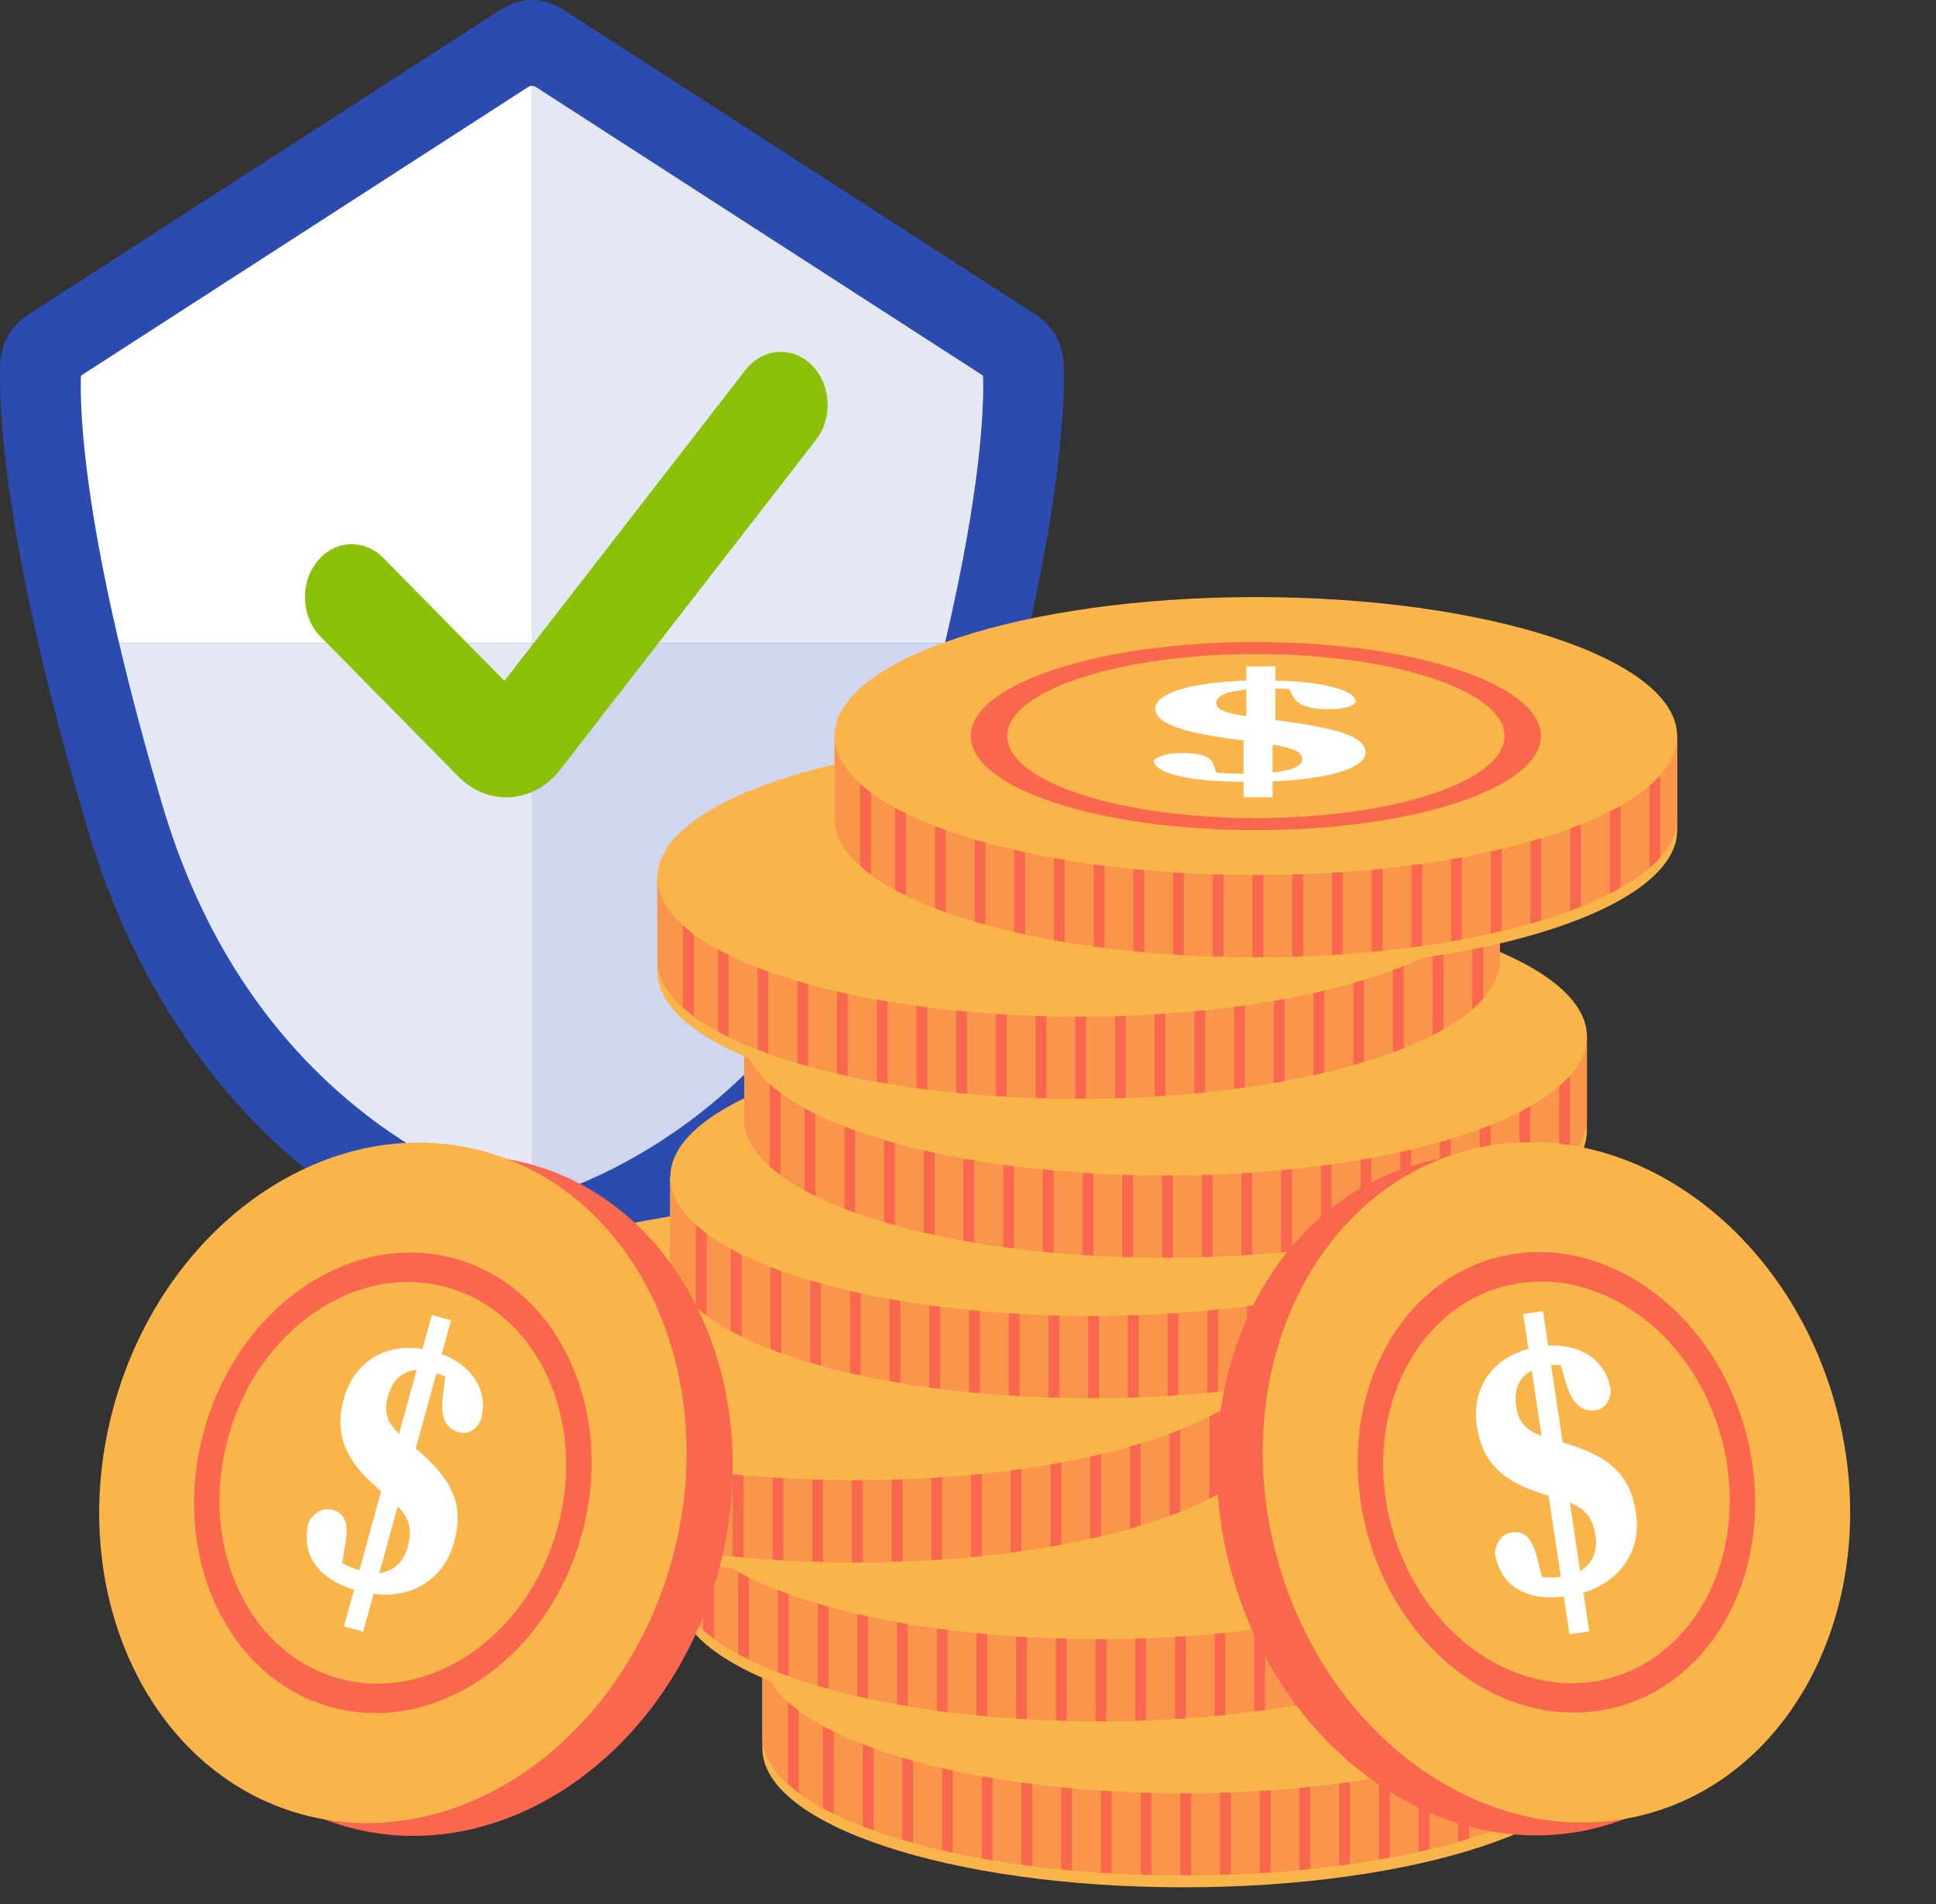 <svg width="61" height="60" viewBox="0 0 61 60" fill="none" xmlns="http://www.w3.org/2000/svg">
    <rect x="0" y="0" width="61" height="60" fill="#333333" stroke="none"/>
    <path
        d="M30.785 26.055C27.562 36.988 19.233 39.858 17.209 40.403C17.062 40.443 16.912 40.462 16.762 40.462C16.611 40.462 16.461 40.443 16.313 40.403C14.289 39.858 5.961 36.988 2.738 26.055C0.249 17.609 -0.042 13.305 0.004 11.499C0.021 10.857 0.344 10.266 0.867 9.929L15.809 0.282C16.101 0.094 16.431 0 16.762 0C17.091 0 17.422 0.094 17.713 0.282L32.656 9.929C33.178 10.266 33.502 10.857 33.518 11.499C33.564 13.305 33.274 17.609 30.785 26.055Z"
        fill="#2C4BAF" />
    <path
        d="M16.762 2.708V20.268H3.752C2.623 15.461 2.523 12.907 2.548 11.896C2.549 11.863 2.558 11.84 2.564 11.829L16.636 2.745C16.674 2.72 16.719 2.708 16.762 2.708Z"
        fill="white" />
    <g opacity="0.87">
        <path
            d="M29.774 20.268H16.764V2.708C16.808 2.708 16.852 2.721 16.89 2.745L30.962 11.829C30.968 11.84 30.976 11.863 30.977 11.895C31.002 12.906 30.902 15.461 29.774 20.268Z"
            fill="white" />
    </g>
    <g opacity="0.87">
        <path
            d="M16.765 20.268V37.827C16.742 37.827 16.721 37.824 16.699 37.818C15.773 37.553 13.674 36.81 11.433 35.049C8.441 32.697 6.311 29.426 5.104 25.328C4.54 23.418 4.099 21.737 3.754 20.268H16.765Z"
            fill="white" />
    </g>
    <g opacity="0.77">
        <path
            d="M29.774 20.268C29.428 21.737 28.987 23.418 28.424 25.328C27.216 29.426 25.087 32.697 22.095 35.049C19.853 36.811 17.752 37.554 16.828 37.818C16.806 37.824 16.785 37.827 16.764 37.827V20.268H29.774Z"
            fill="white" />
    </g>
    <path
        d="M15.948 25.125C15.391 25.125 14.861 24.896 14.442 24.471L10.097 20.06C9.491 19.444 9.441 18.389 9.986 17.703C10.531 17.017 11.465 16.96 12.072 17.577L15.893 21.456L23.49 11.658C24.028 10.965 24.961 10.895 25.575 11.503C26.188 12.11 26.25 13.165 25.712 13.859L17.65 24.255C17.249 24.772 16.694 25.08 16.086 25.121C16.04 25.123 15.994 25.125 15.948 25.125Z"
        fill="#8BC108" />
    <path
        d="M50.57 52.129V55.095C50.57 57.513 44.626 59.474 37.296 59.474C29.964 59.474 24.021 57.513 24.021 55.095V52.129H27.527C29.953 51.258 33.432 50.714 37.296 50.714C41.16 50.714 44.639 51.258 47.065 52.129H50.57Z"
        fill="#F9B44A" />
    <path
        d="M50.57 52.129V54.716C50.57 55.142 50.385 55.555 50.039 55.945C49.94 56.058 49.826 56.169 49.699 56.278C49.446 56.497 49.141 56.707 48.788 56.908C48.68 56.97 48.567 57.031 48.449 57.091C48.168 57.235 47.864 57.372 47.536 57.503C47.426 57.547 47.314 57.59 47.198 57.631C46.908 57.739 46.604 57.841 46.286 57.937C46.174 57.972 46.062 58.005 45.946 58.037C45.653 58.12 45.35 58.2 45.035 58.273C44.923 58.3 44.81 58.327 44.695 58.352C44.4 58.417 44.095 58.479 43.783 58.537C43.671 58.558 43.559 58.578 43.444 58.597C43.148 58.649 42.843 58.697 42.532 58.741C42.42 58.757 42.307 58.772 42.193 58.787C41.895 58.826 41.59 58.863 41.282 58.894C41.17 58.906 41.055 58.917 40.942 58.928C40.643 58.956 40.338 58.981 40.03 59.002C39.918 59.01 39.805 59.017 39.691 59.025C39.391 59.043 39.086 59.058 38.779 59.068C38.666 59.073 38.553 59.077 38.44 59.079C38.139 59.088 37.836 59.093 37.529 59.094C37.452 59.095 37.374 59.095 37.296 59.095H37.189C36.882 59.094 36.577 59.09 36.277 59.083C36.163 59.08 36.05 59.077 35.938 59.073C35.631 59.063 35.327 59.049 35.026 59.031C34.913 59.025 34.8 59.019 34.688 59.011C34.379 58.991 34.075 58.967 33.775 58.939C33.662 58.929 33.549 58.918 33.436 58.907C33.127 58.877 32.823 58.841 32.525 58.804C32.41 58.79 32.297 58.775 32.185 58.758C31.874 58.715 31.57 58.669 31.273 58.62C31.158 58.6 31.046 58.581 30.934 58.561C30.622 58.504 30.318 58.444 30.022 58.38C29.908 58.354 29.794 58.329 29.682 58.303C29.368 58.231 29.065 58.154 28.771 58.073C28.656 58.041 28.542 58.008 28.432 57.975C28.113 57.881 27.809 57.782 27.519 57.678C27.404 57.636 27.292 57.595 27.181 57.552C26.855 57.425 26.549 57.293 26.269 57.154C26.152 57.096 26.038 57.038 25.929 56.979C25.646 56.825 25.39 56.663 25.166 56.497C25.044 56.407 24.931 56.315 24.827 56.222C24.306 55.751 24.021 55.244 24.021 54.716V52.129H27.527C27.814 52.026 28.116 51.928 28.432 51.835C28.439 51.832 28.447 51.83 28.456 51.827C30.803 51.134 33.901 50.714 37.296 50.714C40.69 50.714 43.788 51.134 46.136 51.827C46.186 51.842 46.237 51.857 46.286 51.872C46.556 51.954 46.816 52.04 47.065 52.129L50.57 52.129Z"
        fill="#F9674E" />
    <g opacity="0.61">
        <path
            d="M50.57 52.129V54.716C50.57 55.142 50.385 55.555 50.039 55.945C49.94 56.058 49.826 56.169 49.699 56.278C49.446 56.497 49.141 56.707 48.788 56.908C48.68 56.97 48.567 57.031 48.449 57.091C48.168 57.235 47.864 57.372 47.536 57.503C47.426 57.547 47.314 57.59 47.198 57.631C46.908 57.739 46.604 57.841 46.286 57.937C46.174 57.972 46.062 58.005 45.946 58.037C45.653 58.12 45.35 58.2 45.035 58.273C44.923 58.3 44.81 58.327 44.695 58.352C44.4 58.417 44.095 58.479 43.783 58.537C43.671 58.558 43.559 58.578 43.444 58.597C43.148 58.649 42.843 58.697 42.532 58.741C42.42 58.757 42.307 58.772 42.193 58.787C41.895 58.826 41.59 58.863 41.282 58.894C41.17 58.906 41.055 58.917 40.942 58.928C40.643 58.956 40.338 58.981 40.03 59.002C39.918 59.01 39.805 59.017 39.691 59.025C39.391 59.043 39.086 59.058 38.779 59.068C38.666 59.073 38.553 59.077 38.44 59.079C38.139 59.088 37.836 59.093 37.529 59.094C37.452 59.095 37.374 59.095 37.296 59.095H37.189C36.882 59.094 36.577 59.09 36.277 59.083C36.163 59.08 36.05 59.077 35.938 59.073C35.631 59.063 35.327 59.049 35.026 59.031C34.913 59.025 34.8 59.019 34.688 59.011C34.379 58.991 34.075 58.967 33.775 58.939C33.662 58.929 33.549 58.918 33.436 58.907C33.127 58.877 32.823 58.841 32.525 58.804C32.41 58.79 32.297 58.775 32.185 58.758C31.874 58.715 31.57 58.669 31.273 58.62C31.158 58.6 31.046 58.581 30.934 58.561C30.622 58.504 30.318 58.444 30.022 58.38C29.908 58.354 29.794 58.329 29.682 58.303C29.368 58.231 29.065 58.154 28.771 58.073C28.656 58.041 28.542 58.008 28.432 57.975C28.113 57.881 27.809 57.782 27.519 57.678C27.404 57.636 27.292 57.595 27.181 57.552C26.855 57.425 26.549 57.293 26.269 57.154C26.152 57.096 26.038 57.038 25.929 56.979C25.646 56.825 25.39 56.663 25.166 56.497C25.044 56.407 24.931 56.315 24.827 56.222C24.306 55.751 24.021 55.244 24.021 54.716V52.129H27.527C27.814 52.026 28.116 51.928 28.432 51.835C28.439 51.832 28.447 51.83 28.456 51.827C30.803 51.134 33.901 50.714 37.296 50.714C40.69 50.714 43.788 51.134 46.136 51.827C46.186 51.842 46.237 51.857 46.286 51.872C46.556 51.954 46.816 52.04 47.065 52.129L50.57 52.129Z"
            fill="#F9B44A" />
    </g>
    <path
        d="M25.168 50.713V56.497C25.046 56.407 24.933 56.315 24.828 56.222V50.713H25.168Z"
        fill="#F9674E" />
    <path
        d="M26.271 51.827V57.154C26.154 57.096 26.041 57.038 25.932 56.979V51.827H26.271Z"
        fill="#F9674E" />
    <path
        d="M27.52 51.827V57.677C27.404 57.636 27.292 57.594 27.182 57.552V51.827H27.52Z"
        fill="#F9674E" />
    <path
        d="M28.771 51.827V58.072C28.656 58.041 28.542 58.008 28.432 57.974V51.827H28.771Z"
        fill="#F9674E" />
    <path
        d="M30.023 51.827V58.379C29.909 58.354 29.796 58.329 29.684 58.303V51.827H30.023Z"
        fill="#F9674E" />
    <path
        d="M31.274 51.827V58.62C31.16 58.6 31.048 58.581 30.936 58.561V51.827H31.274Z"
        fill="#F9674E" />
    <path
        d="M32.525 51.827V58.803C32.411 58.79 32.297 58.775 32.185 58.758V51.827H32.525Z"
        fill="#F9674E" />
    <path
        d="M33.777 51.827V58.939C33.664 58.929 33.551 58.918 33.438 58.907V51.827H33.777Z"
        fill="#F9674E" />
    <path
        d="M35.026 51.827V59.031C34.913 59.025 34.8 59.019 34.688 59.011V51.827L35.026 51.827Z"
        fill="#F9674E" />
    <path
        d="M36.278 51.827V59.083C36.165 59.08 36.051 59.077 35.94 59.073V51.827L36.278 51.827Z"
        fill="#F9674E" />
    <path
        d="M37.531 51.827V59.094C37.454 59.095 37.376 59.095 37.298 59.095H37.191V51.827H37.531Z"
        fill="#F9674E" />
    <path
        d="M38.781 51.827V59.068C38.668 59.073 38.555 59.077 38.441 59.079V51.827H38.781Z"
        fill="#F9674E" />
    <path
        d="M40.03 51.827V59.002C39.918 59.01 39.805 59.017 39.691 59.025V51.827H40.03Z"
        fill="#F9674E" />
    <path
        d="M41.283 51.827V58.894C41.171 58.905 41.057 58.917 40.943 58.928V51.827H41.283Z"
        fill="#F9674E" />
    <path
        d="M42.533 51.827V58.741C42.421 58.757 42.308 58.772 42.193 58.787V51.827H42.533Z"
        fill="#F9674E" />
    <path
        d="M43.786 51.827V58.537C43.674 58.558 43.562 58.578 43.447 58.597V51.827H43.786Z"
        fill="#F9674E" />
    <path d="M45.037 51.827V58.273C44.925 58.3 44.812 58.327 44.697 58.352V51.827H45.037Z"
        fill="#F9674E" />
    <path d="M46.287 51.827V57.937C46.175 57.972 46.063 58.005 45.947 58.037V51.827H46.287Z"
        fill="#F9674E" />
    <path
        d="M47.538 51.827V57.503C47.427 57.547 47.315 57.589 47.199 57.631V51.827L47.538 51.827Z"
        fill="#F9674E" />
    <path
        d="M48.791 51.827V56.907C48.683 56.97 48.569 57.031 48.451 57.091V51.827H48.791Z"
        fill="#F9674E" />
    <path
        d="M50.039 51.827V55.945C49.94 56.058 49.826 56.169 49.699 56.278V51.827L50.039 51.827Z"
        fill="#F9674E" />
    <path
        d="M37.297 56.51C44.628 56.51 50.571 54.549 50.571 52.13C50.571 49.71 44.628 47.749 37.297 47.749C29.966 47.749 24.023 49.71 24.023 52.13C24.023 54.549 29.966 56.51 37.297 56.51Z"
        fill="#F9B44A" />
    <path
        d="M47.904 47.273V50.239C47.904 52.657 41.96 54.619 34.63 54.619C27.298 54.619 21.355 52.657 21.355 50.239V47.273H24.861C27.287 46.403 30.766 45.858 34.63 45.858C38.494 45.858 41.973 46.403 44.398 47.273H47.904Z"
        fill="#F9B44A" />
    <path
        d="M47.902 47.273V49.86C47.902 50.287 47.717 50.7 47.371 51.09C47.272 51.203 47.158 51.313 47.032 51.423C46.779 51.642 46.473 51.852 46.12 52.052C46.012 52.115 45.899 52.175 45.781 52.236C45.5 52.379 45.196 52.516 44.868 52.647C44.758 52.691 44.646 52.734 44.53 52.775C44.241 52.884 43.936 52.986 43.618 53.081C43.506 53.116 43.394 53.149 43.278 53.182C42.985 53.265 42.682 53.344 42.367 53.417C42.255 53.445 42.142 53.471 42.028 53.496C41.732 53.562 41.427 53.623 41.115 53.681C41.003 53.703 40.891 53.723 40.777 53.742C40.48 53.793 40.175 53.841 39.865 53.885C39.753 53.901 39.639 53.917 39.525 53.932C39.227 53.971 38.922 54.007 38.614 54.039C38.502 54.05 38.388 54.061 38.274 54.073C37.975 54.1 37.67 54.126 37.362 54.147C37.25 54.154 37.137 54.162 37.023 54.169C36.723 54.187 36.418 54.202 36.111 54.212C35.998 54.217 35.885 54.221 35.772 54.224C35.471 54.232 35.168 54.237 34.861 54.239C34.784 54.24 34.706 54.24 34.628 54.24H34.521C34.214 54.239 33.909 54.235 33.609 54.227C33.495 54.225 33.382 54.221 33.27 54.217C32.963 54.207 32.659 54.193 32.358 54.176C32.245 54.169 32.132 54.163 32.019 54.156C31.711 54.136 31.407 54.111 31.107 54.084C30.994 54.074 30.881 54.062 30.767 54.051C30.459 54.021 30.155 53.986 29.857 53.948C29.742 53.934 29.629 53.919 29.517 53.903C29.206 53.86 28.901 53.813 28.605 53.764C28.49 53.744 28.378 53.725 28.266 53.705C27.954 53.648 27.649 53.588 27.354 53.524C27.239 53.499 27.126 53.474 27.014 53.447C26.7 53.376 26.396 53.299 26.103 53.217C25.988 53.185 25.874 53.153 25.764 53.119C25.445 53.026 25.141 52.926 24.851 52.822C24.736 52.78 24.624 52.739 24.513 52.696C24.187 52.569 23.881 52.437 23.601 52.298C23.484 52.241 23.37 52.183 23.261 52.124C22.978 51.969 22.723 51.808 22.498 51.642C22.377 51.551 22.263 51.459 22.159 51.366C21.638 50.896 21.354 50.389 21.354 49.86V47.273H24.859C25.146 47.17 25.448 47.072 25.764 46.979C25.771 46.976 25.779 46.974 25.788 46.971C28.135 46.278 31.233 45.858 34.628 45.858C38.023 45.858 41.12 46.278 43.468 46.971C43.519 46.986 43.569 47.002 43.618 47.017C43.888 47.098 44.148 47.184 44.397 47.273H47.902V47.273Z"
        fill="#F9674E" />
    <g opacity="0.61">
        <path
            d="M47.902 47.273V49.86C47.902 50.287 47.717 50.7 47.371 51.09C47.272 51.203 47.158 51.313 47.032 51.423C46.779 51.642 46.473 51.852 46.12 52.052C46.012 52.115 45.899 52.175 45.781 52.236C45.5 52.379 45.196 52.516 44.868 52.647C44.758 52.691 44.646 52.734 44.53 52.775C44.241 52.884 43.936 52.986 43.618 53.081C43.506 53.116 43.394 53.149 43.278 53.182C42.985 53.265 42.682 53.344 42.367 53.417C42.255 53.445 42.142 53.471 42.028 53.496C41.732 53.562 41.427 53.623 41.115 53.681C41.003 53.703 40.891 53.723 40.777 53.742C40.48 53.793 40.175 53.841 39.865 53.885C39.753 53.901 39.639 53.917 39.525 53.932C39.227 53.971 38.922 54.007 38.614 54.039C38.502 54.05 38.388 54.061 38.274 54.073C37.975 54.1 37.67 54.126 37.362 54.147C37.25 54.154 37.137 54.162 37.023 54.169C36.723 54.187 36.418 54.202 36.111 54.212C35.998 54.217 35.885 54.221 35.772 54.224C35.471 54.232 35.168 54.237 34.861 54.239C34.784 54.24 34.706 54.24 34.628 54.24H34.521C34.214 54.239 33.909 54.235 33.609 54.227C33.495 54.225 33.382 54.221 33.27 54.217C32.963 54.207 32.659 54.193 32.358 54.176C32.245 54.169 32.132 54.163 32.019 54.156C31.711 54.136 31.407 54.111 31.107 54.084C30.994 54.074 30.881 54.062 30.767 54.051C30.459 54.021 30.155 53.986 29.857 53.948C29.742 53.934 29.629 53.919 29.517 53.903C29.206 53.86 28.901 53.813 28.605 53.764C28.49 53.744 28.378 53.725 28.266 53.705C27.954 53.648 27.649 53.588 27.354 53.524C27.239 53.499 27.126 53.474 27.014 53.447C26.7 53.376 26.396 53.299 26.103 53.217C25.988 53.185 25.874 53.153 25.764 53.119C25.445 53.026 25.141 52.926 24.851 52.822C24.736 52.78 24.624 52.739 24.513 52.696C24.187 52.569 23.881 52.437 23.601 52.298C23.484 52.241 23.37 52.183 23.261 52.124C22.978 51.969 22.723 51.808 22.498 51.642C22.377 51.551 22.263 51.459 22.159 51.366C21.638 50.896 21.354 50.389 21.354 49.86V47.273H24.859C25.146 47.17 25.448 47.072 25.764 46.979C25.771 46.976 25.779 46.974 25.788 46.971C28.135 46.278 31.233 45.858 34.628 45.858C38.023 45.858 41.12 46.278 43.468 46.971C43.519 46.986 43.569 47.002 43.618 47.017C43.888 47.098 44.148 47.184 44.397 47.273H47.902V47.273Z"
            fill="#F9B44A" />
    </g>
    <path
        d="M22.498 45.858V51.642C22.376 51.551 22.263 51.459 22.158 51.366V45.858H22.498Z"
        fill="#F9674E" />
    <path
        d="M23.599 46.971V52.298C23.483 52.24 23.369 52.183 23.26 52.123V46.971H23.599Z"
        fill="#F9674E" />
    <path
        d="M24.85 46.971V52.822C24.735 52.78 24.622 52.739 24.512 52.696V46.971H24.85Z"
        fill="#F9674E" />
    <path
        d="M26.103 46.971V53.217C25.988 53.185 25.874 53.153 25.764 53.119V46.971H26.103Z"
        fill="#F9674E" />
    <path
        d="M27.351 46.971V53.524C27.237 53.499 27.124 53.473 27.012 53.447V46.971H27.351Z"
        fill="#F9674E" />
    <path
        d="M28.604 46.971V53.764C28.49 53.744 28.378 53.725 28.266 53.705V46.971H28.604Z"
        fill="#F9674E" />
    <path
        d="M29.855 46.971V53.948C29.741 53.934 29.628 53.919 29.516 53.903V46.971H29.855Z"
        fill="#F9674E" />
    <path
        d="M31.105 46.971V54.084C30.992 54.074 30.879 54.062 30.766 54.051V46.971H31.105Z"
        fill="#F9674E" />
    <path
        d="M32.356 46.971V54.175C32.243 54.169 32.13 54.163 32.018 54.155V46.971L32.356 46.971Z"
        fill="#F9674E" />
    <path
        d="M33.608 46.971V54.227C33.495 54.225 33.382 54.221 33.27 54.217V46.971L33.608 46.971Z"
        fill="#F9674E" />
    <path
        d="M34.857 46.971V54.238C34.781 54.24 34.703 54.24 34.624 54.24H34.518V46.971H34.857Z"
        fill="#F9674E" />
    <path d="M36.109 46.971V54.212C35.996 54.217 35.883 54.221 35.77 54.223V46.971H36.109Z"
        fill="#F9674E" />
    <path d="M37.36 46.971V54.147C37.248 54.154 37.135 54.162 37.022 54.169V46.971H37.36Z"
        fill="#F9674E" />
    <path
        d="M38.613 46.971V54.038C38.501 54.05 38.387 54.061 38.273 54.072V46.971H38.613Z"
        fill="#F9674E" />
    <path
        d="M39.863 46.971V53.885C39.751 53.901 39.638 53.916 39.523 53.931V46.971H39.863Z"
        fill="#F9674E" />
    <path
        d="M41.114 46.971V53.681C41.002 53.702 40.89 53.722 40.775 53.741V46.971H41.114Z"
        fill="#F9674E" />
    <path
        d="M42.365 46.971V53.417C42.253 53.444 42.14 53.471 42.025 53.496V46.971H42.365Z"
        fill="#F9674E" />
    <path
        d="M43.617 46.971V53.081C43.505 53.116 43.393 53.149 43.277 53.181V46.971H43.617Z"
        fill="#F9674E" />
    <path
        d="M44.868 46.971V52.647C44.757 52.691 44.645 52.734 44.529 52.775V46.971L44.868 46.971Z"
        fill="#F9674E" />
    <path d="M46.119 46.971V52.052C46.011 52.114 45.898 52.175 45.779 52.235V46.971H46.119Z"
        fill="#F9674E" />
    <path
        d="M47.371 46.971V51.089C47.272 51.203 47.158 51.313 47.031 51.423V46.971L47.371 46.971Z"
        fill="#F9674E" />
    <path
        d="M34.629 51.654C41.96 51.654 47.903 49.693 47.903 47.273C47.903 44.854 41.96 42.893 34.629 42.893C27.298 42.893 21.355 44.854 21.355 47.273C21.355 49.693 27.298 51.654 34.629 51.654Z"
        fill="#F9B44A" />
    <path
        d="M40.222 42.265V45.231C40.222 47.649 34.278 49.61 26.948 49.61C19.616 49.61 13.674 47.649 13.674 45.231V42.265H17.179C19.605 41.394 23.084 40.85 26.948 40.85C30.812 40.85 34.291 41.394 36.717 42.265H40.222Z"
        fill="#F9B44A" />
    <path
        d="M40.222 42.265V44.852C40.222 45.279 40.037 45.691 39.691 46.081C39.592 46.194 39.479 46.305 39.352 46.415C39.099 46.634 38.793 46.844 38.441 47.044C38.333 47.107 38.219 47.167 38.101 47.227C37.82 47.371 37.516 47.508 37.189 47.639C37.078 47.683 36.966 47.726 36.85 47.767C36.561 47.875 36.256 47.977 35.938 48.073C35.826 48.108 35.714 48.141 35.598 48.173C35.305 48.257 35.002 48.336 34.687 48.409C34.575 48.437 34.462 48.463 34.348 48.488C34.052 48.553 33.747 48.615 33.435 48.673C33.323 48.694 33.212 48.715 33.097 48.733C32.8 48.785 32.496 48.833 32.185 48.877C32.073 48.893 31.96 48.908 31.845 48.923C31.547 48.962 31.242 48.999 30.934 49.03C30.822 49.042 30.708 49.053 30.594 49.064C30.295 49.092 29.991 49.117 29.682 49.139C29.57 49.146 29.457 49.154 29.344 49.161C29.043 49.179 28.738 49.194 28.431 49.204C28.318 49.209 28.205 49.213 28.092 49.215C27.791 49.224 27.488 49.229 27.181 49.23C27.104 49.232 27.026 49.232 26.948 49.232H26.841C26.534 49.23 26.23 49.227 25.929 49.219C25.816 49.217 25.702 49.213 25.59 49.209C25.283 49.199 24.979 49.185 24.678 49.167C24.565 49.161 24.452 49.155 24.34 49.147C24.032 49.127 23.727 49.103 23.427 49.076C23.314 49.066 23.201 49.054 23.088 49.043C22.78 49.013 22.475 48.977 22.177 48.94C22.062 48.926 21.949 48.911 21.837 48.895C21.526 48.852 21.222 48.805 20.925 48.756C20.81 48.736 20.698 48.717 20.587 48.697C20.274 48.64 19.97 48.58 19.674 48.516C19.56 48.491 19.447 48.465 19.335 48.439C19.02 48.367 18.717 48.291 18.424 48.209C18.308 48.177 18.195 48.145 18.084 48.111C17.766 48.018 17.461 47.918 17.172 47.814C17.056 47.772 16.944 47.731 16.833 47.688C16.507 47.561 16.202 47.429 15.921 47.29C15.804 47.233 15.691 47.175 15.581 47.116C15.298 46.961 15.043 46.8 14.819 46.634C14.697 46.543 14.584 46.451 14.479 46.358C13.958 45.888 13.674 45.38 13.674 44.852V42.265H17.179C17.466 42.162 17.768 42.064 18.084 41.971C18.091 41.968 18.099 41.966 18.108 41.963C20.456 41.27 23.553 40.85 26.948 40.85C30.343 40.85 33.441 41.27 35.788 41.963C35.839 41.978 35.889 41.993 35.938 42.008C36.209 42.09 36.468 42.176 36.717 42.265H40.222Z"
        fill="#F9674E" />
    <g opacity="0.61">
        <path
            d="M40.22 42.265V44.852C40.22 45.278 40.035 45.691 39.689 46.081C39.59 46.194 39.477 46.305 39.35 46.414C39.097 46.633 38.791 46.843 38.439 47.043C38.331 47.106 38.217 47.167 38.099 47.227C37.819 47.37 37.514 47.508 37.187 47.639C37.076 47.683 36.964 47.725 36.848 47.767C36.559 47.875 36.254 47.977 35.936 48.073C35.824 48.108 35.712 48.141 35.596 48.173C35.303 48.256 35 48.336 34.685 48.409C34.574 48.436 34.46 48.463 34.346 48.488C34.05 48.553 33.745 48.615 33.434 48.673C33.322 48.694 33.21 48.714 33.095 48.733C32.798 48.785 32.494 48.833 32.183 48.877C32.071 48.893 31.958 48.908 31.843 48.923C31.545 48.962 31.241 48.999 30.932 49.03C30.82 49.041 30.706 49.053 30.593 49.064C30.293 49.092 29.989 49.117 29.68 49.138C29.568 49.146 29.455 49.153 29.342 49.161C29.041 49.179 28.737 49.194 28.43 49.204C28.316 49.209 28.203 49.212 28.09 49.215C27.789 49.224 27.486 49.229 27.179 49.23C27.102 49.231 27.024 49.231 26.946 49.231H26.839C26.532 49.23 26.228 49.226 25.927 49.219C25.814 49.216 25.701 49.212 25.588 49.209C25.281 49.199 24.977 49.185 24.676 49.167C24.563 49.161 24.45 49.155 24.338 49.147C24.03 49.127 23.725 49.103 23.425 49.075C23.312 49.065 23.199 49.054 23.086 49.043C22.778 49.013 22.473 48.977 22.175 48.94C22.06 48.926 21.947 48.911 21.835 48.894C21.524 48.852 21.22 48.805 20.923 48.756C20.808 48.736 20.697 48.717 20.584 48.697C20.272 48.64 19.968 48.58 19.672 48.516C19.558 48.49 19.445 48.465 19.333 48.439C19.018 48.367 18.715 48.29 18.422 48.209C18.306 48.177 18.193 48.145 18.082 48.111C17.764 48.017 17.459 47.918 17.17 47.814C17.054 47.772 16.942 47.731 16.831 47.688C16.505 47.561 16.2 47.429 15.919 47.29C15.802 47.232 15.689 47.175 15.579 47.115C15.296 46.961 15.041 46.8 14.817 46.633C14.695 46.543 14.582 46.451 14.477 46.358C13.956 45.887 13.672 45.38 13.672 44.852V42.265H17.177C17.464 42.162 17.766 42.064 18.082 41.971C18.09 41.968 18.097 41.966 18.106 41.963C20.454 41.27 23.552 40.85 26.946 40.85C30.341 40.85 33.439 41.27 35.786 41.963C35.837 41.978 35.887 41.993 35.936 42.008C36.207 42.09 36.466 42.176 36.715 42.265H40.22Z"
            fill="#F9B44A" />
    </g>
    <path
        d="M14.822 40.849V46.633C14.7 46.543 14.587 46.451 14.482 46.358V40.849H14.822Z"
        fill="#F9674E" />
    <path d="M15.924 41.963V47.29C15.807 47.232 15.694 47.174 15.584 47.115V41.963H15.924Z"
        fill="#F9674E" />
    <path
        d="M17.172 41.963V47.813C17.057 47.772 16.945 47.73 16.834 47.688V41.963H17.172Z"
        fill="#F9674E" />
    <path
        d="M18.426 41.963V48.208C18.31 48.177 18.197 48.144 18.086 48.11V41.963H18.426Z"
        fill="#F9674E" />
    <path
        d="M19.676 41.963V48.515C19.561 48.49 19.448 48.465 19.336 48.439V41.963H19.676Z"
        fill="#F9674E" />
    <path
        d="M20.928 41.963V48.756C20.814 48.736 20.702 48.717 20.59 48.697V41.963H20.928Z"
        fill="#F9674E" />
    <path
        d="M22.18 41.963V48.94C22.065 48.926 21.952 48.91 21.84 48.894V41.963H22.18Z"
        fill="#F9674E" />
    <path
        d="M23.428 41.963V49.075C23.314 49.065 23.201 49.054 23.088 49.043V41.963H23.428Z"
        fill="#F9674E" />
    <path
        d="M24.68 41.963V49.167C24.567 49.161 24.454 49.155 24.342 49.147V41.963L24.68 41.963Z"
        fill="#F9674E" />
    <path
        d="M25.93 41.963V49.219C25.817 49.216 25.704 49.212 25.592 49.209V41.963L25.93 41.963Z"
        fill="#F9674E" />
    <path
        d="M27.181 41.963V49.23C27.105 49.231 27.027 49.231 26.949 49.231H26.842V41.963H27.181Z"
        fill="#F9674E" />
    <path
        d="M28.433 41.963V49.204C28.32 49.209 28.207 49.212 28.094 49.215V41.963H28.433Z"
        fill="#F9674E" />
    <path
        d="M29.684 41.963V49.138C29.572 49.146 29.459 49.153 29.346 49.161V41.963H29.684Z"
        fill="#F9674E" />
    <path d="M30.935 41.963V49.03C30.823 49.041 30.709 49.053 30.596 49.064V41.963H30.935Z"
        fill="#F9674E" />
    <path
        d="M32.185 41.963V48.877C32.073 48.893 31.96 48.908 31.846 48.923V41.963H32.185Z"
        fill="#F9674E" />
    <path
        d="M33.438 41.963V48.673C33.326 48.694 33.214 48.714 33.1 48.733V41.963H33.438Z"
        fill="#F9674E" />
    <path
        d="M34.689 41.963V48.408C34.577 48.436 34.464 48.463 34.35 48.488V41.963H34.689Z"
        fill="#F9674E" />
    <path
        d="M35.939 41.963V48.073C35.827 48.108 35.715 48.141 35.6 48.173V41.963H35.939Z"
        fill="#F9674E" />
    <path
        d="M37.19 41.963V47.639C37.079 47.683 36.967 47.725 36.852 47.767V41.963H37.19Z"
        fill="#F9674E" />
    <path
        d="M38.441 41.963V47.043C38.333 47.106 38.22 47.167 38.102 47.227V41.963H38.441Z"
        fill="#F9674E" />
    <path
        d="M39.693 41.963V46.081C39.594 46.194 39.481 46.305 39.353 46.414V41.963H39.693Z"
        fill="#F9674E" />
    <path
        d="M26.946 46.646C34.277 46.646 40.219 44.685 40.219 42.266C40.219 39.846 34.277 37.885 26.946 37.885C19.615 37.885 13.672 39.846 13.672 42.266C13.672 44.685 19.615 46.646 26.946 46.646Z"
        fill="#F9B44A" />
    <path
        d="M47.666 37.089V40.055C47.666 42.473 41.722 44.434 34.391 44.434C27.06 44.434 21.117 42.473 21.117 40.055V37.089H24.623C27.048 36.219 30.527 35.674 34.391 35.674C38.255 35.674 41.734 36.219 44.16 37.089H47.666Z"
        fill="#F9B44A" />
    <path
        d="M47.666 37.089V39.676C47.666 40.102 47.481 40.515 47.135 40.905C47.035 41.019 46.922 41.129 46.795 41.239C46.542 41.458 46.236 41.668 45.884 41.868C45.776 41.931 45.663 41.991 45.544 42.051C45.264 42.195 44.959 42.332 44.632 42.463C44.522 42.507 44.41 42.55 44.294 42.591C44.005 42.699 43.7 42.801 43.382 42.897C43.27 42.932 43.158 42.965 43.042 42.998C42.749 43.081 42.446 43.16 42.131 43.233C42.019 43.261 41.906 43.287 41.791 43.312C41.495 43.377 41.191 43.439 40.879 43.497C40.767 43.519 40.655 43.539 40.54 43.557C40.243 43.609 39.939 43.657 39.628 43.701C39.516 43.717 39.403 43.732 39.289 43.747C38.99 43.786 38.686 43.823 38.378 43.854C38.266 43.866 38.151 43.877 38.038 43.888C37.739 43.916 37.434 43.941 37.126 43.963C37.014 43.97 36.9 43.978 36.787 43.985C36.486 44.003 36.182 44.018 35.875 44.028C35.762 44.033 35.648 44.037 35.535 44.039C35.234 44.048 34.931 44.053 34.624 44.054C34.547 44.056 34.469 44.056 34.391 44.056H34.285C33.977 44.054 33.673 44.051 33.372 44.043C33.259 44.041 33.146 44.037 33.034 44.033C32.727 44.023 32.422 44.009 32.121 43.992C32.008 43.985 31.895 43.979 31.783 43.971C31.475 43.951 31.17 43.927 30.871 43.9C30.758 43.89 30.644 43.878 30.531 43.867C30.223 43.837 29.918 43.802 29.62 43.764C29.506 43.75 29.392 43.735 29.28 43.719C28.97 43.676 28.665 43.629 28.368 43.58C28.254 43.56 28.142 43.541 28.03 43.521C27.718 43.464 27.413 43.404 27.118 43.34C27.003 43.315 26.89 43.289 26.778 43.263C26.463 43.191 26.16 43.115 25.867 43.033C25.751 43.001 25.638 42.969 25.527 42.935C25.209 42.842 24.904 42.742 24.615 42.638C24.499 42.596 24.387 42.555 24.276 42.512C23.951 42.385 23.645 42.253 23.364 42.114C23.247 42.057 23.134 41.999 23.025 41.94C22.742 41.785 22.486 41.624 22.262 41.458C22.14 41.367 22.027 41.275 21.922 41.182C21.402 40.712 21.117 40.205 21.117 39.676V37.089H24.623C24.909 36.986 25.211 36.888 25.527 36.795C25.535 36.792 25.542 36.79 25.551 36.787C27.899 36.094 30.997 35.674 34.392 35.674C37.786 35.674 40.884 36.094 43.232 36.787C43.282 36.802 43.332 36.818 43.382 36.833C43.652 36.914 43.911 37 44.16 37.089H47.666Z"
        fill="#F9674E" />
    <g opacity="0.61">
        <path
            d="M47.666 37.089V39.676C47.666 40.102 47.481 40.515 47.135 40.905C47.035 41.019 46.922 41.129 46.795 41.239C46.542 41.458 46.236 41.668 45.884 41.868C45.776 41.931 45.663 41.991 45.544 42.051C45.264 42.195 44.959 42.332 44.632 42.463C44.522 42.507 44.41 42.55 44.294 42.591C44.005 42.699 43.7 42.801 43.382 42.897C43.27 42.932 43.158 42.965 43.042 42.998C42.749 43.081 42.446 43.16 42.131 43.233C42.019 43.261 41.906 43.287 41.791 43.312C41.495 43.377 41.191 43.439 40.879 43.497C40.767 43.519 40.655 43.539 40.54 43.557C40.243 43.609 39.939 43.657 39.628 43.701C39.516 43.717 39.403 43.732 39.289 43.747C38.99 43.786 38.686 43.823 38.378 43.854C38.266 43.866 38.151 43.877 38.038 43.888C37.739 43.916 37.434 43.941 37.126 43.963C37.014 43.97 36.9 43.978 36.787 43.985C36.486 44.003 36.182 44.018 35.875 44.028C35.762 44.033 35.648 44.037 35.535 44.039C35.234 44.048 34.931 44.053 34.624 44.054C34.547 44.056 34.469 44.056 34.391 44.056H34.285C33.977 44.054 33.673 44.051 33.372 44.043C33.259 44.041 33.146 44.037 33.034 44.033C32.727 44.023 32.422 44.009 32.121 43.992C32.008 43.985 31.895 43.979 31.783 43.971C31.475 43.951 31.17 43.927 30.871 43.9C30.758 43.89 30.644 43.878 30.531 43.867C30.223 43.837 29.918 43.802 29.62 43.764C29.506 43.75 29.392 43.735 29.28 43.719C28.97 43.676 28.665 43.629 28.368 43.58C28.254 43.56 28.142 43.541 28.03 43.521C27.718 43.464 27.413 43.404 27.118 43.34C27.003 43.315 26.89 43.289 26.778 43.263C26.463 43.191 26.16 43.115 25.867 43.033C25.751 43.001 25.638 42.969 25.527 42.935C25.209 42.842 24.904 42.742 24.615 42.638C24.499 42.596 24.387 42.555 24.276 42.512C23.951 42.385 23.645 42.253 23.364 42.114C23.247 42.057 23.134 41.999 23.025 41.94C22.742 41.785 22.486 41.624 22.262 41.458C22.14 41.367 22.027 41.275 21.922 41.182C21.402 40.712 21.117 40.205 21.117 39.676V37.089H24.623C24.909 36.986 25.211 36.888 25.527 36.795C25.535 36.792 25.542 36.79 25.551 36.787C27.899 36.094 30.997 35.674 34.392 35.674C37.786 35.674 40.884 36.094 43.232 36.787C43.282 36.802 43.332 36.818 43.382 36.833C43.652 36.914 43.911 37 44.16 37.089H47.666Z"
            fill="#F9B44A" />
    </g>
    <path
        d="M22.264 35.674V41.458C22.142 41.367 22.028 41.275 21.924 41.182V35.674H22.264Z"
        fill="#F9674E" />
    <path
        d="M23.365 36.787V42.114C23.248 42.056 23.135 41.998 23.025 41.939V36.787H23.365Z"
        fill="#F9674E" />
    <path
        d="M24.618 36.787V42.638C24.502 42.596 24.39 42.555 24.279 42.512V36.787L24.618 36.787Z"
        fill="#F9674E" />
    <path d="M25.869 36.787V43.033C25.753 43.001 25.64 42.968 25.529 42.934V36.787H25.869Z"
        fill="#F9674E" />
    <path
        d="M27.121 36.787V43.34C27.006 43.315 26.893 43.289 26.781 43.263V36.787H27.121Z"
        fill="#F9674E" />
    <path
        d="M28.37 36.787V43.58C28.255 43.56 28.143 43.541 28.031 43.521V36.787H28.37Z"
        fill="#F9674E" />
    <path
        d="M29.623 36.787V43.764C29.508 43.75 29.395 43.735 29.283 43.718V36.787H29.623Z"
        fill="#F9674E" />
    <path
        d="M30.873 36.787V43.9C30.76 43.889 30.646 43.878 30.533 43.867V36.787H30.873Z"
        fill="#F9674E" />
    <path
        d="M32.124 36.787V43.992C32.01 43.985 31.897 43.979 31.785 43.971V36.787L32.124 36.787Z"
        fill="#F9674E" />
    <path
        d="M33.374 36.787V44.043C33.26 44.041 33.147 44.037 33.035 44.033V36.787H33.374Z"
        fill="#F9674E" />
    <path
        d="M34.625 36.787V44.054C34.548 44.056 34.47 44.056 34.392 44.056H34.285V36.787H34.625Z"
        fill="#F9674E" />
    <path
        d="M35.877 36.787V44.028C35.764 44.033 35.65 44.037 35.537 44.039V36.787H35.877Z"
        fill="#F9674E" />
    <path
        d="M37.126 36.787V43.962C37.014 43.97 36.9 43.978 36.787 43.985V36.787L37.126 36.787Z"
        fill="#F9674E" />
    <path
        d="M38.379 36.787V43.854C38.267 43.866 38.152 43.877 38.039 43.888V36.787L38.379 36.787Z"
        fill="#F9674E" />
    <path
        d="M39.631 36.787V43.701C39.519 43.717 39.406 43.732 39.291 43.747V36.787H39.631Z"
        fill="#F9674E" />
    <path
        d="M40.882 36.787V43.497C40.769 43.518 40.657 43.538 40.543 43.557V36.787H40.882Z"
        fill="#F9674E" />
    <path
        d="M42.133 36.787V43.233C42.021 43.26 41.907 43.287 41.793 43.312V36.787H42.133Z"
        fill="#F9674E" />
    <path
        d="M43.383 36.787V42.897C43.271 42.932 43.159 42.965 43.043 42.998V36.787L43.383 36.787Z"
        fill="#F9674E" />
    <path
        d="M44.633 36.787V42.463C44.523 42.507 44.411 42.55 44.295 42.591V36.787H44.633Z"
        fill="#F9674E" />
    <path
        d="M45.887 36.787V41.868C45.778 41.931 45.665 41.991 45.547 42.051V36.787H45.887Z"
        fill="#F9674E" />
    <path
        d="M47.137 36.787V40.905C47.037 41.018 46.924 41.129 46.797 41.239V36.787H47.137Z"
        fill="#F9674E" />
    <path
        d="M34.395 41.47C41.726 41.47 47.669 39.509 47.669 37.09C47.669 34.67 41.726 32.709 34.395 32.709C27.064 32.709 21.121 34.67 21.121 37.09C21.121 39.509 27.064 41.47 34.395 41.47Z"
        fill="#F9B44A" />
    <path
        d="M50 32.664V35.629C50 38.047 44.056 40.009 36.725 40.009C29.394 40.009 23.451 38.047 23.451 35.629V32.664H26.957C29.382 31.793 32.861 31.248 36.725 31.248C40.589 31.248 44.068 31.793 46.494 32.664H50Z"
        fill="#F9B44A" />
    <path
        d="M49.998 32.664V35.251C49.998 35.677 49.813 36.09 49.467 36.48C49.367 36.593 49.254 36.704 49.127 36.813C48.874 37.032 48.568 37.242 48.216 37.442C48.108 37.505 47.995 37.566 47.876 37.626C47.596 37.769 47.291 37.907 46.964 38.037C46.853 38.081 46.742 38.124 46.626 38.166C46.336 38.274 46.032 38.376 45.714 38.471C45.602 38.507 45.49 38.539 45.374 38.572C45.081 38.655 44.778 38.734 44.463 38.807C44.351 38.835 44.238 38.861 44.123 38.887C43.828 38.952 43.523 39.014 43.211 39.072C43.099 39.093 42.987 39.113 42.873 39.132C42.576 39.184 42.271 39.231 41.96 39.275C41.848 39.292 41.735 39.307 41.621 39.322C41.322 39.361 41.018 39.397 40.71 39.429C40.598 39.44 40.483 39.452 40.37 39.463C40.071 39.49 39.766 39.516 39.458 39.537C39.346 39.545 39.233 39.552 39.119 39.56C38.819 39.577 38.514 39.592 38.207 39.602C38.094 39.608 37.981 39.611 37.867 39.614C37.567 39.623 37.264 39.628 36.956 39.629C36.88 39.63 36.802 39.63 36.724 39.63H36.617C36.31 39.629 36.005 39.625 35.705 39.618C35.591 39.615 35.478 39.611 35.366 39.608C35.059 39.597 34.755 39.584 34.454 39.566C34.34 39.56 34.227 39.553 34.115 39.546C33.807 39.526 33.502 39.502 33.203 39.474C33.09 39.464 32.977 39.453 32.863 39.441C32.555 39.411 32.251 39.376 31.952 39.338C31.838 39.324 31.725 39.309 31.613 39.293C31.302 39.25 30.997 39.204 30.7 39.155C30.586 39.135 30.474 39.116 30.362 39.095C30.05 39.039 29.745 38.978 29.45 38.914C29.335 38.889 29.222 38.864 29.11 38.837C28.796 38.766 28.492 38.689 28.199 38.607C28.083 38.576 27.97 38.543 27.859 38.509C27.541 38.416 27.237 38.317 26.947 38.212C26.831 38.171 26.72 38.129 26.609 38.087C26.283 37.959 25.977 37.827 25.696 37.689C25.579 37.631 25.466 37.573 25.357 37.514C25.074 37.359 24.818 37.198 24.594 37.032C24.472 36.942 24.359 36.85 24.255 36.757C23.734 36.286 23.449 35.779 23.449 35.251V32.664H26.955C27.242 32.561 27.543 32.462 27.859 32.369C27.867 32.367 27.874 32.364 27.883 32.362C30.231 31.669 33.329 31.248 36.724 31.248C40.118 31.248 43.216 31.669 45.564 32.362C45.614 32.377 45.664 32.392 45.714 32.407C45.984 32.489 46.243 32.574 46.492 32.664H49.998V32.664Z"
        fill="#F9674E" />
    <g opacity="0.61">
        <path
            d="M50 32.664V35.251C50 35.677 49.815 36.09 49.469 36.48C49.369 36.593 49.256 36.704 49.129 36.813C48.876 37.032 48.57 37.242 48.218 37.442C48.11 37.505 47.997 37.566 47.878 37.626C47.598 37.769 47.293 37.907 46.966 38.037C46.855 38.081 46.743 38.124 46.628 38.166C46.338 38.274 46.034 38.376 45.715 38.471C45.603 38.507 45.492 38.539 45.376 38.572C45.083 38.655 44.779 38.734 44.465 38.807C44.353 38.835 44.24 38.861 44.125 38.887C43.83 38.952 43.525 39.014 43.213 39.072C43.101 39.093 42.989 39.113 42.874 39.132C42.578 39.184 42.273 39.231 41.962 39.275C41.85 39.292 41.737 39.307 41.623 39.322C41.324 39.361 41.02 39.397 40.712 39.429C40.6 39.44 40.485 39.452 40.372 39.463C40.072 39.49 39.768 39.516 39.46 39.537C39.348 39.545 39.234 39.552 39.121 39.56C38.821 39.577 38.516 39.592 38.209 39.602C38.096 39.608 37.983 39.611 37.869 39.614C37.569 39.623 37.265 39.628 36.958 39.629C36.882 39.63 36.804 39.63 36.726 39.63H36.619C36.312 39.629 36.007 39.625 35.706 39.618C35.593 39.615 35.48 39.611 35.368 39.608C35.061 39.597 34.756 39.584 34.456 39.566C34.342 39.56 34.229 39.553 34.117 39.546C33.809 39.526 33.505 39.502 33.205 39.474C33.092 39.464 32.979 39.453 32.865 39.441C32.557 39.411 32.253 39.376 31.954 39.338C31.84 39.324 31.727 39.309 31.615 39.293C31.304 39.25 30.999 39.204 30.702 39.155C30.588 39.135 30.476 39.116 30.364 39.095C30.052 39.039 29.747 38.978 29.452 38.914C29.337 38.889 29.224 38.864 29.112 38.837C28.797 38.766 28.494 38.689 28.201 38.607C28.085 38.576 27.972 38.543 27.861 38.509C27.543 38.416 27.239 38.317 26.949 38.212C26.833 38.171 26.721 38.129 26.611 38.087C26.285 37.959 25.979 37.827 25.698 37.689C25.581 37.631 25.468 37.573 25.359 37.514C25.076 37.359 24.82 37.198 24.596 37.032C24.474 36.942 24.361 36.85 24.256 36.757C23.736 36.286 23.451 35.779 23.451 35.251V32.664H26.957C27.244 32.561 27.545 32.462 27.861 32.369C27.869 32.367 27.876 32.364 27.885 32.362C30.233 31.669 33.331 31.248 36.725 31.248C40.12 31.248 43.218 31.669 45.566 32.362C45.616 32.377 45.666 32.392 45.715 32.407C45.986 32.489 46.245 32.574 46.494 32.664H50V32.664Z"
            fill="#F9B44A" />
    </g>
    <path
        d="M24.592 31.248V37.032C24.47 36.942 24.356 36.85 24.252 36.757V31.248H24.592Z"
        fill="#F9674E" />
    <path
        d="M25.695 32.362V37.689C25.578 37.631 25.465 37.573 25.355 37.514V32.362H25.695Z"
        fill="#F9674E" />
    <path
        d="M26.946 32.362V38.212C26.83 38.171 26.718 38.129 26.607 38.086V32.362H26.946Z"
        fill="#F9674E" />
    <path
        d="M28.197 32.362V38.607C28.081 38.576 27.968 38.543 27.857 38.509V32.362H28.197Z"
        fill="#F9674E" />
    <path
        d="M29.447 32.362V38.914C29.333 38.889 29.219 38.864 29.107 38.837V32.362H29.447Z"
        fill="#F9674E" />
    <path
        d="M30.698 32.362V39.154C30.583 39.134 30.471 39.115 30.359 39.095V32.362H30.698Z"
        fill="#F9674E" />
    <path
        d="M31.951 32.362V39.338C31.837 39.324 31.723 39.309 31.611 39.293V32.362H31.951Z"
        fill="#F9674E" />
    <path
        d="M33.199 32.362V39.474C33.086 39.464 32.973 39.453 32.859 39.441V32.362H33.199Z"
        fill="#F9674E" />
    <path
        d="M34.452 32.362V39.566C34.339 39.56 34.225 39.553 34.113 39.546V32.362L34.452 32.362Z"
        fill="#F9674E" />
    <path
        d="M35.702 32.362V39.617C35.589 39.615 35.475 39.611 35.363 39.607V32.362L35.702 32.362Z"
        fill="#F9674E" />
    <path
        d="M36.955 32.362V39.629C36.878 39.63 36.8 39.63 36.722 39.63H36.615V32.362H36.955Z"
        fill="#F9674E" />
    <path
        d="M38.205 32.362V39.602C38.092 39.607 37.978 39.611 37.865 39.614V32.362H38.205Z"
        fill="#F9674E" />
    <path
        d="M39.456 32.362V39.537C39.344 39.544 39.23 39.552 39.117 39.56V32.362H39.456Z"
        fill="#F9674E" />
    <path
        d="M40.707 32.362V39.429C40.595 39.44 40.48 39.451 40.367 39.463V32.362H40.707Z"
        fill="#F9674E" />
    <path
        d="M41.957 32.362V39.275C41.845 39.292 41.732 39.307 41.617 39.322V32.362H41.957Z"
        fill="#F9674E" />
    <path
        d="M43.209 32.362V39.071C43.097 39.093 42.986 39.113 42.871 39.132V32.362H43.209Z"
        fill="#F9674E" />
    <path
        d="M44.461 32.362V38.807C44.349 38.835 44.236 38.861 44.121 38.886V32.362H44.461Z"
        fill="#F9674E" />
    <path
        d="M45.711 32.362V38.471C45.599 38.507 45.487 38.539 45.371 38.572V32.362H45.711Z"
        fill="#F9674E" />
    <path
        d="M46.962 32.362V38.037C46.851 38.081 46.739 38.124 46.623 38.166V32.362L46.962 32.362Z"
        fill="#F9674E" />
    <path d="M48.215 32.362V37.442C48.106 37.505 47.993 37.565 47.875 37.626V32.362H48.215Z"
        fill="#F9674E" />
    <path
        d="M49.467 32.362V36.48C49.367 36.593 49.254 36.704 49.127 36.813V32.362L49.467 32.362Z"
        fill="#F9674E" />
    <path
        d="M36.727 37.045C44.058 37.045 50.001 35.084 50.001 32.665C50.001 30.245 44.058 28.284 36.727 28.284C29.396 28.284 23.453 30.245 23.453 32.665C23.453 35.084 29.396 37.045 36.727 37.045Z"
        fill="#F9B44A" />
    <path
        d="M47.261 27.655V30.621C47.261 33.039 41.317 35.001 33.987 35.001C26.655 35.001 20.713 33.039 20.713 30.621V27.655H24.218C26.644 26.785 30.123 26.24 33.987 26.24C37.851 26.24 41.33 26.785 43.756 27.655H47.261Z"
        fill="#F9B44A" />
    <path
        d="M47.261 27.655V30.242C47.261 30.669 47.076 31.081 46.73 31.471C46.631 31.585 46.518 31.695 46.391 31.805C46.138 32.024 45.832 32.234 45.48 32.434C45.371 32.497 45.258 32.557 45.14 32.617C44.859 32.761 44.555 32.898 44.228 33.029C44.117 33.073 44.005 33.116 43.889 33.157C43.6 33.265 43.295 33.367 42.977 33.463C42.865 33.498 42.753 33.531 42.637 33.564C42.344 33.647 42.041 33.726 41.726 33.799C41.614 33.827 41.501 33.853 41.387 33.878C41.091 33.944 40.786 34.005 40.474 34.063C40.362 34.085 40.251 34.105 40.136 34.123C39.839 34.175 39.535 34.223 39.224 34.267C39.112 34.283 38.998 34.298 38.884 34.313C38.586 34.352 38.281 34.389 37.973 34.42C37.861 34.432 37.747 34.443 37.633 34.455C37.334 34.482 37.029 34.507 36.721 34.529C36.609 34.536 36.496 34.544 36.383 34.551C36.082 34.569 35.778 34.584 35.471 34.594C35.357 34.599 35.244 34.603 35.131 34.605C34.83 34.614 34.527 34.619 34.22 34.621C34.143 34.622 34.065 34.622 33.987 34.622H33.88C33.573 34.621 33.269 34.617 32.968 34.609C32.855 34.607 32.742 34.603 32.63 34.599C32.322 34.589 32.018 34.575 31.717 34.558C31.604 34.551 31.491 34.545 31.379 34.537C31.071 34.517 30.766 34.493 30.467 34.466C30.353 34.456 30.24 34.444 30.127 34.433C29.819 34.403 29.514 34.368 29.216 34.33C29.101 34.316 28.988 34.301 28.876 34.285C28.566 34.242 28.261 34.195 27.964 34.146C27.85 34.126 27.738 34.107 27.626 34.087C27.314 34.031 27.009 33.97 26.713 33.906C26.599 33.881 26.486 33.856 26.374 33.829C26.059 33.758 25.756 33.681 25.463 33.599C25.347 33.568 25.234 33.535 25.123 33.501C24.805 33.408 24.5 33.309 24.211 33.204C24.095 33.163 23.983 33.121 23.872 33.078C23.547 32.951 23.241 32.819 22.96 32.681C22.843 32.623 22.73 32.565 22.62 32.506C22.337 32.351 22.082 32.19 21.858 32.024C21.736 31.933 21.623 31.841 21.518 31.748C20.997 31.278 20.713 30.771 20.713 30.242V27.655H24.218C24.505 27.552 24.807 27.454 25.123 27.361C25.131 27.358 25.138 27.356 25.147 27.353C27.495 26.66 30.593 26.24 33.987 26.24C37.382 26.24 40.48 26.66 42.827 27.353C42.878 27.369 42.928 27.384 42.977 27.399C43.248 27.481 43.507 27.566 43.756 27.655L47.261 27.655Z"
        fill="#F9674E" />
    <g opacity="0.61">
        <path
            d="M47.261 27.655V30.242C47.261 30.669 47.076 31.081 46.73 31.471C46.631 31.585 46.518 31.695 46.391 31.805C46.138 32.024 45.832 32.234 45.48 32.434C45.371 32.497 45.258 32.557 45.14 32.617C44.859 32.761 44.555 32.898 44.228 33.029C44.117 33.073 44.005 33.116 43.889 33.157C43.6 33.265 43.295 33.367 42.977 33.463C42.865 33.498 42.753 33.531 42.637 33.564C42.344 33.647 42.041 33.726 41.726 33.799C41.614 33.827 41.501 33.853 41.387 33.878C41.091 33.944 40.786 34.005 40.474 34.063C40.362 34.085 40.251 34.105 40.136 34.123C39.839 34.175 39.535 34.223 39.224 34.267C39.112 34.283 38.998 34.298 38.884 34.313C38.586 34.352 38.281 34.389 37.973 34.42C37.861 34.432 37.747 34.443 37.633 34.455C37.334 34.482 37.029 34.507 36.721 34.529C36.609 34.536 36.496 34.544 36.383 34.551C36.082 34.569 35.778 34.584 35.471 34.594C35.357 34.599 35.244 34.603 35.131 34.605C34.83 34.614 34.527 34.619 34.22 34.621C34.143 34.622 34.065 34.622 33.987 34.622H33.88C33.573 34.621 33.269 34.617 32.968 34.609C32.855 34.607 32.742 34.603 32.63 34.599C32.322 34.589 32.018 34.575 31.717 34.558C31.604 34.551 31.491 34.545 31.379 34.537C31.071 34.517 30.766 34.493 30.467 34.466C30.353 34.456 30.24 34.444 30.127 34.433C29.819 34.403 29.514 34.368 29.216 34.33C29.101 34.316 28.988 34.301 28.876 34.285C28.566 34.242 28.261 34.195 27.964 34.146C27.85 34.126 27.738 34.107 27.626 34.087C27.314 34.031 27.009 33.97 26.713 33.906C26.599 33.881 26.486 33.856 26.374 33.829C26.059 33.758 25.756 33.681 25.463 33.599C25.347 33.568 25.234 33.535 25.123 33.501C24.805 33.408 24.5 33.309 24.211 33.204C24.095 33.163 23.983 33.121 23.872 33.078C23.547 32.951 23.241 32.819 22.96 32.681C22.843 32.623 22.73 32.565 22.62 32.506C22.337 32.351 22.082 32.19 21.858 32.024C21.736 31.933 21.623 31.841 21.518 31.748C20.997 31.278 20.713 30.771 20.713 30.242V27.655H24.218C24.505 27.552 24.807 27.454 25.123 27.361C25.131 27.358 25.138 27.356 25.147 27.353C27.495 26.66 30.593 26.24 33.987 26.24C37.382 26.24 40.48 26.66 42.827 27.353C42.878 27.369 42.928 27.384 42.977 27.399C43.248 27.481 43.507 27.566 43.756 27.655L47.261 27.655Z"
            fill="#F9B44A" />
    </g>
    <path d="M21.859 26.24V32.024C21.737 31.933 21.624 31.841 21.52 31.748V26.24H21.859Z"
        fill="#F9674E" />
    <path
        d="M22.961 27.353V32.68C22.844 32.623 22.731 32.565 22.621 32.505V27.353H22.961Z"
        fill="#F9674E" />
    <path
        d="M24.209 27.353V33.204C24.094 33.162 23.982 33.121 23.871 33.078V27.353L24.209 27.353Z"
        fill="#F9674E" />
    <path
        d="M25.463 27.353V33.599C25.347 33.567 25.234 33.535 25.123 33.501V27.353L25.463 27.353Z"
        fill="#F9674E" />
    <path
        d="M26.713 27.353V33.906C26.598 33.881 26.485 33.855 26.373 33.829V27.353L26.713 27.353Z"
        fill="#F9674E" />
    <path d="M27.965 27.353V34.146C27.851 34.126 27.739 34.107 27.627 34.087V27.353H27.965Z"
        fill="#F9674E" />
    <path
        d="M29.217 27.353V34.33C29.102 34.316 28.989 34.301 28.877 34.285V27.353H29.217Z"
        fill="#F9674E" />
    <path
        d="M30.469 27.353V34.466C30.355 34.456 30.242 34.444 30.129 34.433V27.353L30.469 27.353Z"
        fill="#F9674E" />
    <path d="M31.715 27.353V34.558C31.602 34.551 31.489 34.545 31.377 34.537V27.353H31.715Z"
        fill="#F9674E" />
    <path
        d="M32.969 27.353V34.609C32.856 34.607 32.743 34.603 32.631 34.599V27.353H32.969Z"
        fill="#F9674E" />
    <path
        d="M34.219 27.353V34.62C34.142 34.622 34.064 34.622 33.986 34.622H33.879V27.353H34.219Z"
        fill="#F9674E" />
    <path
        d="M35.471 27.353V34.594C35.357 34.599 35.244 34.603 35.131 34.605V27.353H35.471Z"
        fill="#F9674E" />
    <path
        d="M36.719 27.353V34.529C36.607 34.536 36.494 34.544 36.381 34.551V27.353H36.719Z"
        fill="#F9674E" />
    <path
        d="M37.972 27.353V34.42C37.861 34.432 37.746 34.443 37.633 34.455V27.353L37.972 27.353Z"
        fill="#F9674E" />
    <path
        d="M39.224 27.353V34.267C39.112 34.283 38.999 34.298 38.885 34.313V27.353H39.224Z"
        fill="#F9674E" />
    <path
        d="M40.475 27.353V34.063C40.363 34.084 40.251 34.105 40.137 34.123V27.353H40.475Z"
        fill="#F9674E" />
    <path
        d="M41.726 27.353V33.799C41.614 33.827 41.501 33.853 41.387 33.878V27.353H41.726Z"
        fill="#F9674E" />
    <path
        d="M42.978 27.353V33.463C42.866 33.498 42.754 33.531 42.639 33.564V27.353L42.978 27.353Z"
        fill="#F9674E" />
    <path
        d="M44.227 27.353V33.029C44.117 33.073 44.004 33.116 43.889 33.157V27.353L44.227 27.353Z"
        fill="#F9674E" />
    <path
        d="M45.48 27.353V32.434C45.372 32.497 45.259 32.557 45.141 32.617V27.353H45.48Z"
        fill="#F9674E" />
    <path
        d="M46.73 27.353V31.471C46.631 31.584 46.518 31.695 46.391 31.805V27.353H46.73Z"
        fill="#F9674E" />
    <path
        d="M33.989 32.037C41.32 32.037 47.262 30.075 47.262 27.656C47.262 25.237 41.32 23.276 33.989 23.276C26.658 23.276 20.715 25.237 20.715 27.656C20.715 30.075 26.658 32.037 33.989 32.037Z"
        fill="#F9B44A" />
    <path
        d="M22.625 49.558C24.217 43.791 21.572 38.029 16.717 36.689C11.861 35.349 6.635 38.938 5.043 44.705C3.451 50.472 6.096 56.233 10.951 57.573C15.807 58.914 21.033 55.325 22.625 49.558Z"
        fill="#F9674E" />
    <path
        d="M21.171 49.155C22.763 43.388 20.117 37.626 15.262 36.286C10.406 34.946 5.18 38.534 3.588 44.301C1.996 50.068 4.641 55.83 9.497 57.17C14.352 58.51 19.579 54.922 21.171 49.155Z"
        fill="#F9B44A" />
    <path
        d="M18.326 48.369C19.404 44.467 17.614 40.569 14.328 39.662C11.043 38.755 7.506 41.183 6.429 45.085C5.352 48.987 7.142 52.886 10.427 53.793C13.713 54.7 17.249 52.272 18.326 48.369Z"
        fill="#F9674E" />
    <path
        d="M17.567 48.16C18.506 44.756 16.945 41.355 14.079 40.564C11.213 39.773 8.127 41.891 7.188 45.295C6.248 48.699 7.81 52.1 10.676 52.891C13.542 53.682 16.627 51.564 17.567 48.16Z"
        fill="#F9B44A" />
    <path
        d="M14.304 48.615C14.623 47.459 14.301 46.662 13.138 45.676L13.099 45.644L13.753 43.274C13.849 43.305 13.941 43.342 14.031 43.387L13.957 43.971C13.848 44.793 14.131 45.045 14.464 45.137C14.698 45.201 14.991 45.113 15.161 44.72C15.393 43.819 14.876 43.031 13.92 42.668L14.213 41.606L13.607 41.439L13.312 42.508C12.066 42.311 11.136 42.985 10.835 44.072C10.505 45.268 10.948 46.07 11.907 46.903L12.011 46.992L11.323 49.484C11.112 49.419 10.939 49.344 10.782 49.251L10.894 48.568C10.992 47.946 10.836 47.679 10.47 47.578C10.227 47.511 9.958 47.599 9.73 47.946C9.466 48.946 9.975 49.73 11.154 50.096L10.835 51.252L11.442 51.42L11.77 50.23C13.038 50.384 13.999 49.718 14.304 48.615ZM12.217 44.022C12.372 43.458 12.71 43.202 13.128 43.175L12.573 45.185C12.221 44.836 12.081 44.513 12.217 44.022ZM11.953 49.568L12.532 47.469C12.895 47.85 13.003 48.181 12.845 48.754C12.714 49.229 12.388 49.522 11.953 49.568Z"
        fill="white" />
    <path
        d="M50.472 57.557C55.328 56.217 57.973 50.455 56.381 44.688C54.789 38.921 49.563 35.332 44.707 36.672C39.852 38.013 37.207 43.774 38.799 49.541C40.391 55.308 45.617 58.897 50.472 57.557Z"
        fill="#F9674E" />
    <path
        d="M51.924 57.154C56.779 55.814 59.425 50.052 57.833 44.285C56.241 38.518 51.014 34.929 46.159 36.27C41.303 37.61 38.658 43.371 40.25 49.139C41.842 54.906 47.068 58.494 51.924 57.154Z"
        fill="#F9B44A" />
    <path
        d="M50.99 53.778C54.276 52.871 56.066 48.973 54.989 45.07C53.911 41.168 50.375 38.74 47.089 39.647C43.804 40.554 42.014 44.452 43.091 48.354C44.168 52.257 47.705 54.685 50.99 53.778Z"
        fill="#F9674E" />
    <path
        d="M50.743 52.876C53.609 52.085 55.17 48.684 54.231 45.28C53.291 41.876 50.206 39.758 47.34 40.549C44.474 41.34 42.912 44.741 43.852 48.145C44.792 51.549 47.877 53.667 50.743 52.876Z"
        fill="#F9B44A" />
    <path
        d="M51.548 47.681C51.37 46.496 50.752 45.899 49.288 45.471L49.239 45.457L48.873 43.026C48.974 43.016 49.072 43.012 49.173 43.016L49.343 43.58C49.578 44.375 49.939 44.49 50.28 44.439C50.52 44.403 50.752 44.203 50.747 43.775C50.593 42.857 49.8 42.347 48.78 42.405L48.616 41.315L47.994 41.409L48.159 42.506C46.94 42.833 46.364 43.826 46.532 44.942C46.717 46.169 47.447 46.722 48.662 47.092L48.794 47.132L49.179 49.688C48.959 49.714 48.77 49.716 48.589 49.695L48.414 49.025C48.251 48.417 47.999 48.236 47.623 48.293C47.375 48.331 47.165 48.521 47.098 48.93C47.263 49.951 48.047 50.461 49.273 50.315L49.452 51.502L50.074 51.408L49.89 50.188C51.111 49.813 51.718 48.813 51.548 47.681ZM47.774 44.334C47.687 43.756 47.892 43.385 48.262 43.19L48.572 45.251C48.109 45.077 47.85 44.838 47.774 44.334ZM49.788 49.509L49.464 47.355C49.95 47.556 50.184 47.814 50.272 48.401C50.346 48.889 50.167 49.289 49.788 49.509Z"
        fill="white" />
    <path
        d="M52.847 23.195V26.16C52.847 28.578 46.903 30.54 39.573 30.54C32.241 30.54 26.299 28.578 26.299 26.16V23.195H29.804C32.23 22.324 35.709 21.779 39.573 21.779C43.437 21.779 46.916 22.324 49.342 23.195H52.847Z"
        fill="#F9B44A" />
    <path
        d="M52.847 23.194V25.781C52.847 26.208 52.662 26.62 52.316 27.01C52.217 27.124 52.104 27.234 51.977 27.344C51.724 27.563 51.418 27.773 51.066 27.973C50.958 28.036 50.844 28.096 50.726 28.156C50.445 28.3 50.141 28.437 49.814 28.568C49.703 28.612 49.591 28.655 49.475 28.696C49.186 28.805 48.881 28.906 48.563 29.002C48.451 29.037 48.339 29.07 48.224 29.103C47.93 29.186 47.627 29.265 47.312 29.338C47.201 29.366 47.087 29.392 46.973 29.417C46.677 29.483 46.373 29.544 46.061 29.602C45.949 29.624 45.837 29.644 45.722 29.663C45.425 29.714 45.121 29.762 44.81 29.806C44.698 29.822 44.585 29.837 44.47 29.852C44.172 29.892 43.868 29.928 43.559 29.959C43.447 29.971 43.333 29.982 43.22 29.994C42.92 30.021 42.616 30.046 42.307 30.068C42.196 30.075 42.082 30.083 41.969 30.09C41.668 30.108 41.364 30.123 41.057 30.133C40.944 30.138 40.83 30.142 40.717 30.145C40.416 30.153 40.113 30.158 39.806 30.16C39.729 30.161 39.651 30.161 39.573 30.161H39.466C39.159 30.16 38.855 30.156 38.554 30.148C38.441 30.146 38.328 30.142 38.216 30.138C37.909 30.128 37.604 30.114 37.303 30.097C37.19 30.09 37.077 30.084 36.965 30.076C36.657 30.056 36.352 30.032 36.053 30.005C35.939 29.995 35.826 29.983 35.713 29.972C35.405 29.942 35.1 29.907 34.802 29.869C34.687 29.855 34.574 29.84 34.462 29.824C34.151 29.781 33.847 29.734 33.55 29.685C33.435 29.665 33.324 29.646 33.212 29.626C32.899 29.57 32.595 29.509 32.299 29.445C32.185 29.42 32.072 29.395 31.959 29.368C31.645 29.297 31.342 29.22 31.049 29.138C30.933 29.107 30.82 29.074 30.709 29.04C30.39 28.947 30.086 28.848 29.797 28.743C29.681 28.701 29.569 28.66 29.458 28.617C29.132 28.49 28.827 28.358 28.546 28.22C28.429 28.162 28.316 28.104 28.206 28.045C27.923 27.89 27.668 27.729 27.444 27.563C27.322 27.472 27.209 27.38 27.104 27.287C26.583 26.817 26.299 26.31 26.299 25.781V23.195H29.804C30.091 23.091 30.393 22.993 30.709 22.9C30.716 22.898 30.724 22.895 30.733 22.892C33.081 22.199 36.178 21.779 39.573 21.779C42.968 21.779 46.066 22.199 48.413 22.892C48.464 22.907 48.514 22.923 48.563 22.938C48.834 23.02 49.093 23.105 49.342 23.194H52.847Z"
        fill="#F9674E" />
    <g opacity="0.61">
        <path
            d="M52.849 23.195V25.781C52.849 26.208 52.664 26.621 52.318 27.011C52.219 27.124 52.106 27.235 51.979 27.344C51.726 27.563 51.42 27.773 51.068 27.973C50.959 28.036 50.846 28.096 50.728 28.157C50.447 28.3 50.143 28.437 49.816 28.568C49.705 28.612 49.593 28.655 49.477 28.697C49.188 28.805 48.883 28.907 48.565 29.002C48.453 29.038 48.341 29.07 48.225 29.103C47.932 29.186 47.629 29.265 47.315 29.338C47.203 29.366 47.089 29.392 46.975 29.418C46.679 29.483 46.375 29.545 46.063 29.602C45.951 29.624 45.839 29.644 45.724 29.663C45.427 29.714 45.123 29.762 44.812 29.806C44.7 29.823 44.587 29.838 44.472 29.853C44.174 29.892 43.87 29.928 43.561 29.96C43.449 29.971 43.335 29.982 43.222 29.994C42.922 30.021 42.618 30.047 42.309 30.068C42.197 30.076 42.084 30.083 41.971 30.091C41.67 30.108 41.366 30.123 41.059 30.133C40.945 30.139 40.832 30.142 40.719 30.145C40.418 30.154 40.115 30.159 39.808 30.16C39.731 30.161 39.653 30.161 39.575 30.161H39.468C39.161 30.16 38.857 30.156 38.556 30.148C38.443 30.146 38.33 30.142 38.218 30.138C37.91 30.128 37.606 30.114 37.305 30.097C37.192 30.09 37.079 30.084 36.967 30.077C36.659 30.057 36.354 30.033 36.054 30.005C35.941 29.995 35.828 29.984 35.715 29.972C35.407 29.942 35.102 29.907 34.804 29.869C34.689 29.855 34.576 29.84 34.464 29.824C34.153 29.781 33.849 29.735 33.552 29.686C33.437 29.666 33.325 29.647 33.213 29.626C32.901 29.57 32.597 29.509 32.301 29.445C32.187 29.42 32.074 29.395 31.961 29.369C31.647 29.297 31.344 29.22 31.05 29.138C30.935 29.107 30.822 29.074 30.711 29.04C30.392 28.947 30.088 28.848 29.799 28.743C29.683 28.702 29.571 28.66 29.46 28.617C29.134 28.49 28.828 28.358 28.548 28.22C28.431 28.162 28.318 28.104 28.208 28.045C27.925 27.89 27.67 27.729 27.446 27.563C27.324 27.473 27.21 27.381 27.106 27.288C26.585 26.817 26.301 26.31 26.301 25.782V23.195H29.806C30.093 23.092 30.395 22.993 30.711 22.9C30.718 22.898 30.726 22.895 30.735 22.893C33.083 22.2 36.18 21.779 39.575 21.779C42.97 21.779 46.068 22.2 48.415 22.893C48.466 22.908 48.516 22.923 48.565 22.938C48.836 23.02 49.095 23.105 49.344 23.195H52.849Z"
            fill="#F9B44A" />
    </g>
    <path
        d="M27.443 21.779V27.563C27.321 27.472 27.208 27.38 27.104 27.287V21.779H27.443Z"
        fill="#F9674E" />
    <path
        d="M28.545 22.893V28.22C28.428 28.162 28.314 28.104 28.205 28.045V22.893H28.545Z"
        fill="#F9674E" />
    <path d="M29.796 22.893V28.743C29.68 28.701 29.568 28.66 29.457 28.617V22.893H29.796Z"
        fill="#F9674E" />
    <path d="M31.049 22.893V29.138C30.933 29.107 30.82 29.074 30.709 29.04V22.893H31.049Z"
        fill="#F9674E" />
    <path
        d="M32.299 22.893V29.445C32.184 29.42 32.071 29.395 31.959 29.368V22.893H32.299Z"
        fill="#F9674E" />
    <path
        d="M33.547 22.893V29.686C33.433 29.665 33.321 29.646 33.209 29.626V22.893H33.547Z"
        fill="#F9674E" />
    <path
        d="M34.801 22.893V29.869C34.686 29.855 34.573 29.84 34.461 29.824V22.893H34.801Z"
        fill="#F9674E" />
    <path
        d="M36.051 22.893V30.005C35.937 29.995 35.824 29.984 35.711 29.972V22.893H36.051Z"
        fill="#F9674E" />
    <path
        d="M37.301 22.893V30.097C37.188 30.091 37.075 30.084 36.963 30.077V22.893L37.301 22.893Z"
        fill="#F9674E" />
    <path
        d="M38.551 22.893V30.148C38.438 30.146 38.325 30.142 38.213 30.138V22.893L38.551 22.893Z"
        fill="#F9674E" />
    <path
        d="M39.805 22.893V30.16C39.728 30.161 39.65 30.161 39.572 30.161H39.465V22.893H39.805Z"
        fill="#F9674E" />
    <path
        d="M41.056 22.893V30.133C40.943 30.138 40.83 30.142 40.717 30.145V22.893H41.056Z"
        fill="#F9674E" />
    <path
        d="M42.305 22.893V30.068C42.193 30.076 42.08 30.083 41.967 30.091V22.893H42.305Z"
        fill="#F9674E" />
    <path
        d="M43.559 22.893V29.96C43.446 29.971 43.332 29.982 43.219 29.994V22.893H43.559Z"
        fill="#F9674E" />
    <path
        d="M44.81 22.893V29.806C44.698 29.823 44.585 29.838 44.471 29.853V22.893H44.81Z"
        fill="#F9674E" />
    <path
        d="M46.057 22.893V29.602C45.945 29.624 45.833 29.644 45.719 29.663V22.893H46.057Z"
        fill="#F9674E" />
    <path
        d="M47.31 22.893V29.338C47.199 29.366 47.085 29.392 46.971 29.417V22.893H47.31Z"
        fill="#F9674E" />
    <path
        d="M48.56 22.893V29.002C48.448 29.038 48.337 29.07 48.221 29.103V22.893H48.56Z"
        fill="#F9674E" />
    <path
        d="M49.813 22.893V28.568C49.702 28.612 49.59 28.655 49.475 28.697V22.893H49.813Z"
        fill="#F9674E" />
    <path
        d="M51.064 22.893V27.973C50.956 28.036 50.843 28.096 50.725 28.157V22.893H51.064Z"
        fill="#F9674E" />
    <path
        d="M52.314 22.893V27.011C52.215 27.124 52.102 27.235 51.975 27.344V22.893L52.314 22.893Z"
        fill="#F9674E" />
    <path
        d="M39.571 27.576C46.902 27.576 52.844 25.614 52.844 23.195C52.844 20.776 46.902 18.815 39.571 18.815C32.24 18.815 26.297 20.776 26.297 23.195C26.297 25.614 32.24 27.576 39.571 27.576Z"
        fill="#F9B44A" />
    <path
        d="M39.569 26.159C44.53 26.159 48.551 24.832 48.551 23.195C48.551 21.558 44.53 20.231 39.569 20.231C34.609 20.231 30.588 21.558 30.588 23.195C30.588 24.832 34.609 26.159 39.569 26.159Z"
        fill="#F9674E" />
    <path
        d="M39.571 25.781C43.899 25.781 47.407 24.623 47.407 23.195C47.407 21.767 43.899 20.61 39.571 20.61C35.244 20.61 31.736 21.767 31.736 23.195C31.736 24.623 35.244 25.781 39.571 25.781Z"
        fill="#F9B44A" />
    <path
        d="M43.027 23.721C43.027 23.237 42.267 22.961 40.253 22.701L40.186 22.693V21.699C40.333 21.701 40.475 21.705 40.62 21.713L40.743 21.948C40.908 22.281 41.403 22.348 41.905 22.348C42.258 22.348 42.635 22.282 42.721 22.111C42.698 21.735 41.668 21.483 40.186 21.445V20.999H39.27V21.448C37.446 21.505 36.402 21.867 36.402 22.324C36.402 22.826 37.333 23.091 39.001 23.312L39.182 23.335V24.381C38.86 24.378 38.588 24.368 38.332 24.348L38.224 24.07C38.122 23.817 37.799 23.73 37.246 23.73C36.88 23.73 36.537 23.793 36.352 23.953C36.368 24.371 37.385 24.622 39.182 24.637V25.123H40.097V24.624C41.936 24.547 43.027 24.184 43.027 23.721ZM38.32 22.156C38.32 21.919 38.695 21.783 39.27 21.727V22.571C38.641 22.473 38.32 22.362 38.32 22.156ZM40.098 24.346V23.465C40.755 23.575 41.035 23.692 41.035 23.933C41.035 24.132 40.691 24.281 40.098 24.346Z"
        fill="white" />
</svg>
